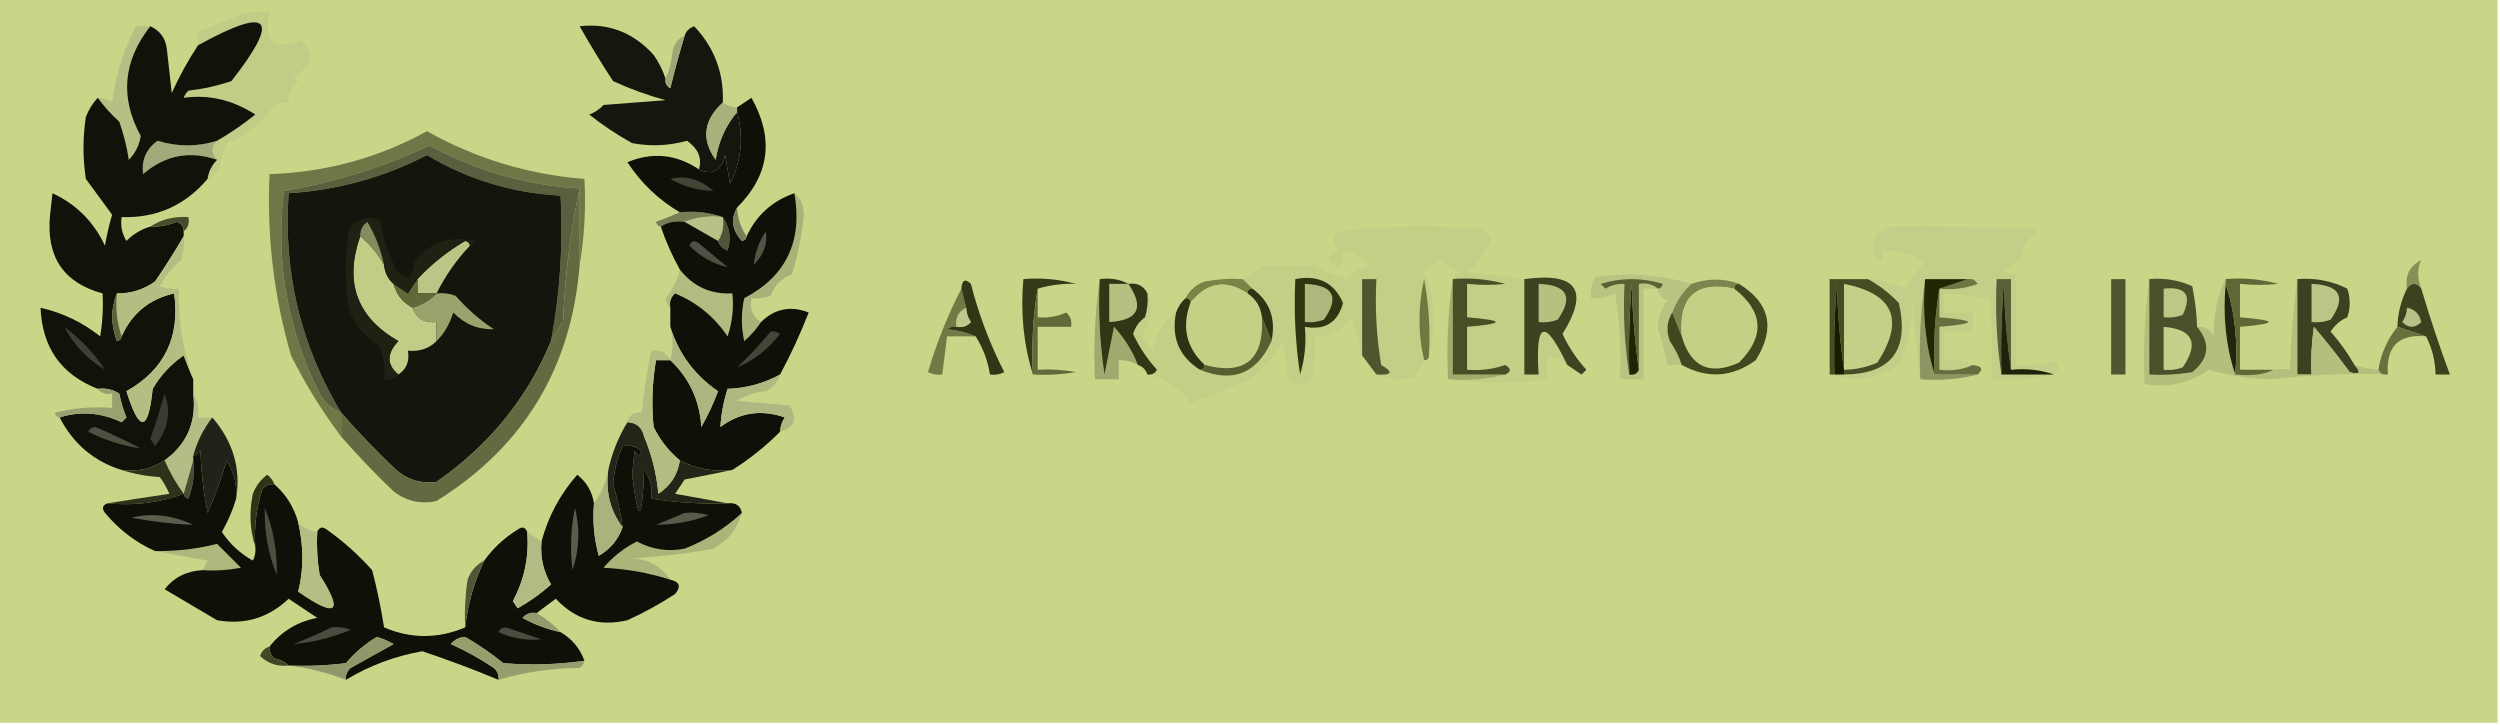 <?xml version="1.0" encoding="UTF-8"?>
<!DOCTYPE svg PUBLIC "-//W3C//DTD SVG 1.1//EN" "http://www.w3.org/Graphics/SVG/1.1/DTD/svg11.dtd">
<svg xmlns="http://www.w3.org/2000/svg" version="1.1" width="524px" height="152px" style="shape-rendering:geometricPrecision; text-rendering:geometricPrecision; image-rendering:optimizeQuality; fill-rule:evenodd; clip-rule:evenodd" xmlns:xlink="http://www.w3.org/1999/xlink">
<g><path style="opacity:1" fill="#c9d687" d="M -0.5,-0.5 C 174.167,-0.5 348.833,-0.5 523.5,-0.5C 523.5,50.167 523.5,100.833 523.5,151.5C 348.833,151.5 174.167,151.5 -0.5,151.5C -0.5,100.833 -0.5,50.167 -0.5,-0.5 Z"/></g>
<g><path style="opacity:1" fill="#15160e" d="M 139.5,16.5 C 139.369,17.376 139.702,18.043 140.5,18.5C 141.395,14.789 142.395,11.122 143.5,7.5C 143.811,6.522 144.478,5.855 145.5,5.5C 149.751,10 151.751,15.333 151.5,21.5C 147.462,25.178 146.962,29.178 150,33.5C 150.612,29.634 152.112,26.301 154.5,23.5C 155.921,28.714 155.421,33.714 153,38.5C 152.667,36.5 152.333,34.5 152,32.5C 151.139,35.845 149.305,36.845 146.5,35.5C 147.194,33.176 146.361,31.176 144,29.5C 140.211,30.562 136.377,30.729 132.5,30C 129.328,28.248 126.328,26.248 123.5,24C 124.672,23.581 125.672,22.915 126.5,22C 130.833,21.667 135.167,21.333 139.5,21C 135.774,19.981 132.107,18.647 128.5,17C 126.041,13.25 123.708,9.417 121.5,5.5C 127.58,4.81 132.747,6.81 137,11.5C 138.094,13.078 138.928,14.745 139.5,16.5 Z"/></g>
<g><path style="opacity:1" fill="#c1cc87" d="M 43.5,37.5 C 43.733,35.938 44.4,34.605 45.5,33.5C 44.167,32.167 44.167,30.833 45.5,29.5C 48.263,27.92 50.93,26.087 53.5,24C 48.756,20.932 43.756,19.765 38.5,20.5C 38.709,19.914 39.043,19.414 39.5,19C 42.575,18.654 45.575,17.988 48.5,17C 58.95,3.651 56.617,1.151 41.5,9.5C 41.5,8.5 41.5,7.5 41.5,6.5C 44.572,5.505 47.572,4.338 50.5,3C 52.473,2.505 54.473,2.338 56.5,2.5C 55.156,8.662 57.322,10.662 63,8.5C 66.174,11.415 65.674,13.915 61.5,16C 61.833,16.333 62.167,16.667 62.5,17C 60.963,18.11 60.297,19.61 60.5,21.5C 59.448,21.351 58.448,21.517 57.5,22C 55.076,25.753 51.742,28.42 47.5,30C 46.751,31.734 46.251,33.567 46,35.5C 45.292,36.38 44.458,37.047 43.5,37.5 Z"/></g>
<g><path style="opacity:1" fill="#9da674" d="M 143.5,7.5 C 142.395,11.122 141.395,14.789 140.5,18.5C 139.702,18.043 139.369,17.376 139.5,16.5C 140.309,14.708 140.809,12.708 141,10.5C 141.377,9.058 142.21,8.058 143.5,7.5 Z"/></g>
<g><path style="opacity:1" fill="#b6bf84" d="M 31.5,5.5 C 25.774,12.814 25.107,20.481 29.5,28.5C 29.196,30.441 28.363,32.107 27,33.5C 26.587,30.768 25.92,28.101 25,25.5C 23.293,23.962 21.793,22.296 20.5,20.5C 21.583,20.539 22.583,20.873 23.5,21.5C 24.223,15.813 25.889,10.48 28.5,5.5C 29.5,5.5 30.5,5.5 31.5,5.5 Z"/></g>
<g><path style="opacity:1" fill="#a8b17c" d="M 151.5,21.5 C 152.391,22.11 153.391,22.443 154.5,22.5C 154.5,22.833 154.5,23.167 154.5,23.5C 152.112,26.301 150.612,29.634 150,33.5C 146.962,29.178 147.462,25.178 151.5,21.5 Z"/></g>
<g><path style="opacity:1" fill="#6f7747" d="M 121.5,55.5 C 121.5,50.167 121.5,44.833 121.5,39.5C 110.38,38.839 99.88,35.839 90,30.5C 80.319,35.042 70.153,38.209 59.5,40C 57.732,54.892 60.232,69.059 67,82.5C 68.049,84.384 69.549,85.718 71.5,86.5C 71.5,88.167 71.5,89.833 71.5,91.5C 67.524,86.232 64.024,80.566 61,74.5C 57.394,62.092 55.894,49.425 56.5,36.5C 68.252,36.116 79.252,33.116 89.5,27.5C 99.726,33.241 110.726,36.574 122.5,37.5C 122.823,43.69 122.49,49.69 121.5,55.5 Z"/></g>
<g><path style="opacity:1" fill="#a2aa7b" d="M 45.5,29.5 C 44.167,30.833 44.167,32.167 45.5,33.5C 39.73,31.532 34.563,32.532 30,36.5C 29.608,33.613 30.608,31.28 33,29.5C 37.178,30.794 41.345,30.794 45.5,29.5 Z"/></g>
<g><path style="opacity:1" fill="#5a603f" d="M 121.5,39.5 C 119.572,48.444 118.406,57.778 118,67.5C 117.066,68.858 116.232,70.192 115.5,71.5C 117.389,61.328 118.056,51.161 117.5,41C 107.414,40.47 98.081,37.637 89.5,32.5C 80.394,37.193 70.728,39.86 60.5,40.5C 59.344,57.067 63.011,72.4 71.5,86.5C 69.549,85.718 68.049,84.384 67,82.5C 60.232,69.059 57.732,54.892 59.5,40C 70.153,38.209 80.319,35.042 90,30.5C 99.88,35.839 110.38,38.839 121.5,39.5 Z"/></g>
<g><path style="opacity:1" fill="#14160e" d="M 115.5,71.5 C 110.536,83.476 102.536,93.309 91.5,101C 88.07,101.459 85.07,100.459 82.5,98C 78.602,94.271 74.935,90.438 71.5,86.5C 63.011,72.4 59.344,57.067 60.5,40.5C 70.728,39.86 80.394,37.193 89.5,32.5C 98.081,37.637 107.414,40.47 117.5,41C 118.056,51.161 117.389,61.328 115.5,71.5 Z"/></g>
<g><path style="opacity:1" fill="#11120a" d="M 45.5,29.5 C 41.345,30.794 37.178,30.794 33,29.5C 30.608,31.28 29.608,33.613 30,36.5C 34.563,32.532 39.73,31.532 45.5,33.5C 44.4,34.605 43.733,35.938 43.5,37.5C 38.775,43.074 32.775,45.74 25.5,45.5C 25.215,47.288 25.548,48.955 26.5,50.5C 27.94,49.048 29.606,48.048 31.5,47.5C 33.401,47.567 35.234,47.233 37,46.5C 38.03,46.836 38.53,47.503 38.5,48.5C 38.5,48.833 38.5,49.167 38.5,49.5C 36.65,52.687 34.65,55.853 32.5,59C 30.091,60.707 27.424,61.54 24.5,61.5C 23.194,64.687 23.194,68.02 24.5,71.5C 25.107,71.376 25.44,71.043 25.5,70.5C 27.671,65.662 31.337,62.662 36.5,61.5C 37.778,70.687 34.445,77.52 26.5,82C 29.24,90.748 31.073,90.582 32,81.5C 33.644,78.689 35.81,76.356 38.5,74.5C 39.17,76.291 39.837,77.958 40.5,79.5C 40.5,80.5 40.5,81.5 40.5,82.5C 41.209,88.408 39.209,93.075 34.5,96.5C 31.855,98.242 28.855,98.909 25.5,98.5C 19.713,96.725 15.379,93.058 12.5,87.5C 16.812,86.122 21.146,86.455 25.5,88.5C 25.833,88.167 26.167,87.833 26.5,87.5C 25.846,85.885 25.346,84.218 25,82.5C 23.644,81.62 22.144,81.287 20.5,81.5C 12.834,78.526 8.834,72.859 8.5,64.5C 13.106,65.553 17.273,67.553 21,70.5C 21.498,67.518 21.665,64.518 21.5,61.5C 13.279,59.265 9.613,53.765 10.5,45C 10.667,43.5 10.833,42 11,40.5C 15.975,42.808 19.641,46.475 22,51.5C 22.373,49.302 22.873,47.135 23.5,45C 21.681,42.511 19.848,40.011 18,37.5C 17.333,33.167 17.333,28.833 18,24.5C 18.608,22.934 19.442,21.6 20.5,20.5C 21.793,22.296 23.293,23.962 25,25.5C 25.92,28.101 26.587,30.768 27,33.5C 28.363,32.107 29.196,30.441 29.5,28.5C 25.107,20.481 25.774,12.814 31.5,5.5C 33.61,6.452 34.777,8.119 35,10.5C 35.333,13.5 35.667,16.5 36,19.5C 37.577,16.011 39.411,12.677 41.5,9.5C 56.617,1.151 58.95,3.651 48.5,17C 45.575,17.988 42.575,18.654 39.5,19C 39.043,19.414 38.709,19.914 38.5,20.5C 43.756,19.765 48.756,20.932 53.5,24C 50.93,26.087 48.263,27.92 45.5,29.5 Z"/></g>
<g><path style="opacity:1" fill="#777d57" d="M 142.5,44.5 C 145.713,44.19 148.713,44.523 151.5,45.5C 148.615,45.194 145.948,45.527 143.5,46.5C 141.585,46.215 139.919,46.549 138.5,47.5C 137.957,47.44 137.624,47.107 137.5,46.5C 139.291,45.83 140.958,45.163 142.5,44.5 Z"/></g>
<g><path style="opacity:1" fill="#b8c286" d="M 143.5,46.5 C 145.948,45.527 148.615,45.194 151.5,45.5C 151.784,47.415 151.451,49.081 150.5,50.5C 148.167,49.167 145.833,47.833 143.5,46.5 Z"/></g>
<g><path style="opacity:1" fill="#474d2c" d="M 38.5,48.5 C 38.53,47.503 38.03,46.836 37,46.5C 35.234,47.233 33.401,47.567 31.5,47.5C 33.838,45.961 36.505,45.294 39.5,45.5C 39.737,46.791 39.404,47.791 38.5,48.5 Z"/></g>
<g><path style="opacity:1" fill="#c3ce86" d="M 319.5,58.5 C 319.5,65.167 319.5,71.833 319.5,78.5C 320.5,78.5 321.5,78.5 322.5,78.5C 321.768,67.248 323.768,66.581 328.5,76.5C 324.941,73.493 323.608,74.493 324.5,79.5C 317.336,80.448 310.336,80.448 303.5,79.5C 307.702,79.817 311.702,79.483 315.5,78.5C 316.773,77.923 316.773,77.257 315.5,76.5C 312.916,77.393 310.249,77.726 307.5,77.5C 307.5,74.5 307.5,71.5 307.5,68.5C 315.5,67.833 315.5,67.167 307.5,66.5C 307.5,64.167 307.5,61.833 307.5,59.5C 310.347,59.782 313.013,59.782 315.5,59.5C 311.893,58.511 308.226,58.177 304.5,58.5C 304.918,57.778 305.584,57.278 306.5,57C 304.671,56.727 303.171,55.893 302,54.5C 300.745,55.211 299.579,56.044 298.5,57C 299.776,59.724 300.442,62.724 300.5,66C 300.498,69.021 300.164,71.854 299.5,74.5C 299.828,69.125 299.495,63.792 298.5,58.5C 297.184,64.32 297.184,69.987 298.5,75.5C 297.972,76.721 297.305,77.887 296.5,79C 293.633,79.801 290.966,79.634 288.5,78.5C 291.797,78.671 292.131,78.005 289.5,76.5C 288.504,70.537 288.171,64.537 288.5,58.5C 287.5,58.5 286.5,58.5 285.5,58.5C 285.5,63.833 285.5,69.167 285.5,74.5C 284.894,71.833 284.061,69.166 283,66.5C 281.277,69.244 278.777,70.578 275.5,70.5C 275.665,73.518 275.498,76.518 275,79.5C 273.333,80.833 271.667,80.833 270,79.5C 269.667,76.833 269.333,74.167 269,71.5C 267.176,74.587 264.842,77.253 262,79.5C 257.528,81.33 253.362,82.997 249.5,84.5C 247.251,81.219 244.251,79.219 240.5,78.5C 241.376,78.631 242.043,78.297 242.5,77.5C 240.455,75.241 238.789,72.741 237.5,70C 237.93,68.566 238.764,67.399 240,66.5C 240.494,64.866 240.66,63.199 240.5,61.5C 241.882,64.411 241.548,67.245 239.5,70C 239.78,71.395 240.447,72.562 241.5,73.5C 242.177,70.133 243.843,67.466 246.5,65.5C 245.465,70.726 247.132,74.726 251.5,77.5C 258.41,80.307 263.41,78.307 266.5,71.5C 267.488,66.808 266.154,63.141 262.5,60.5C 261.833,59.833 261.167,59.167 260.5,58.5C 262.091,57.781 263.591,56.781 265,55.5C 268.409,55.909 271.909,55.909 275.5,55.5C 277.611,56.949 279.944,57.949 282.5,58.5C 284.164,56.693 285.831,55.693 287.5,55.5C 285.711,53.967 283.711,52.967 281.5,52.5C 281.352,56.555 280.352,57.055 278.5,54C 279.167,53.333 279.833,52.667 280.5,52C 279.289,50.887 279.289,49.72 280.5,48.5C 290.483,47.334 300.483,47.168 310.5,48C 311.428,48.388 312.095,49.055 312.5,50C 311.546,52.919 309.879,55.252 307.5,57C 311.528,57.392 315.528,57.892 319.5,58.5 Z"/></g>
<g><path style="opacity:1" fill="#c3cf88" d="M 430.5,78.5 C 426.366,79.485 422.032,79.818 417.5,79.5C 417.666,73.824 417.499,68.157 417,62.5C 414.039,62.184 410.872,61.85 407.5,61.5C 407.5,62.833 407.5,64.167 407.5,65.5C 409.5,65.5 411.5,65.5 413.5,65.5C 413.5,66.833 413.5,68.167 413.5,69.5C 411.5,69.5 409.5,69.5 407.5,69.5C 407.5,71.5 407.5,73.5 407.5,75.5C 409.735,75.205 411.735,75.539 413.5,76.5C 411.393,77.468 409.059,77.802 406.5,77.5C 406.5,74.5 406.5,71.5 406.5,68.5C 414.5,67.833 414.5,67.167 406.5,66.5C 406.5,64.5 406.5,62.5 406.5,60.5C 409.247,60.813 411.914,60.48 414.5,59.5C 414.043,58.703 413.376,58.369 412.5,58.5C 409.5,58.5 406.5,58.5 403.5,58.5C 402.509,65.313 402.175,72.313 402.5,79.5C 401.673,74.015 401.173,68.348 401,62.5C 400.818,67.161 399.985,71.661 398.5,76C 393.905,79.551 388.905,80.384 383.5,78.5C 383.833,78.5 384.167,78.5 384.5,78.5C 385.167,78.5 385.833,78.5 386.5,78.5C 396.408,78.406 400.241,73.406 398,63.5C 396.035,61.45 393.868,59.783 391.5,58.5C 394.313,58.548 396.979,59.215 399.5,60.5C 400.567,58.441 401.9,56.608 403.5,55C 400.748,53.249 397.748,52.416 394.5,52.5C 394.766,54.347 394.432,55.014 393.5,54.5C 391.649,50.882 392.649,48.548 396.5,47.5C 406.677,47.419 417.011,47.585 427.5,48C 425.338,49.645 424.005,51.812 423.5,54.5C 422.092,55.243 420.759,56.077 419.5,57C 420.448,57.483 421.448,57.65 422.5,57.5C 422.5,63.833 422.5,70.167 422.5,76.5C 425.249,76.726 427.916,76.393 430.5,75.5C 431.776,76.614 431.776,77.614 430.5,78.5 Z"/></g>
<g><path style="opacity:1" fill="#50543a" d="M 151.5,45.5 C 152.965,47.686 153.298,50.019 152.5,52.5C 151.478,52.145 150.811,51.478 150.5,50.5C 151.451,49.081 151.784,47.415 151.5,45.5 Z"/></g>
<g><path style="opacity:1" fill="#c1cd86" d="M 75.5,49.5 C 77.513,51.168 79.18,53.168 80.5,55.5C 80.66,57.153 81.326,58.486 82.5,59.5C 83.08,61.749 84.413,63.415 86.5,64.5C 87.3,66.741 88.966,67.741 91.5,67.5C 91.5,68.833 91.5,70.167 91.5,71.5C 89.898,73.074 87.898,73.741 85.5,73.5C 85.88,75.698 85.213,77.365 83.5,78.5C 81.012,76.427 81.012,74.093 83.5,71.5C 74.78,66.505 72.114,59.172 75.5,49.5 Z"/></g>
<g><path style="opacity:1" fill="#bbc686" d="M 98.5,51.5 C 95.687,54.446 93.353,57.779 91.5,61.5C 90.167,61.5 88.833,61.5 87.5,61.5C 87.5,60.5 87.5,59.5 87.5,58.5C 90.398,55.372 93.732,52.706 97.5,50.5C 98.107,50.624 98.44,50.957 98.5,51.5 Z"/></g>
<g><path style="opacity:1" fill="#a9b279" d="M 166.5,40.5 C 167.765,41.514 168.431,43.014 168.5,45C 168.065,49.242 167.231,53.409 166,57.5C 163.833,58.333 162.333,59.833 161.5,62C 160.207,62.49 158.873,62.657 157.5,62.5C 157.077,64.781 157.744,66.448 159.5,67.5C 158.542,68.962 157.376,70.295 156,71.5C 155.333,68.5 155.333,65.5 156,62.5C 164.791,57.889 168.291,50.556 166.5,40.5 Z"/></g>
<g><path style="opacity:1" fill="#869055" d="M 507.5,60.5 C 506.5,59.167 505.5,59.167 504.5,60.5C 504.077,57.712 505.077,55.712 507.5,54.5C 506.638,56.252 506.638,58.252 507.5,60.5 Z"/></g>
<g><path style="opacity:1" fill="#7c854d" d="M 364.5,59.5 C 363.833,59.5 363.5,59.833 363.5,60.5C 355.487,58.84 351.821,62.174 352.5,70.5C 351.833,68.833 351.167,67.167 350.5,65.5C 351.34,63.148 352.674,61.148 354.5,59.5C 357.969,58.3 361.302,58.3 364.5,59.5 Z"/></g>
<g><path style="opacity:1" fill="#7a8446" d="M 260.5,58.5 C 261.167,59.167 261.833,59.833 262.5,60.5C 261.833,60.5 261.5,60.833 261.5,61.5C 256.938,58.483 252.938,59.149 249.5,63.5C 249.5,62.833 249.167,62.5 248.5,62.5C 249.343,60.827 250.676,59.66 252.5,59C 255.146,58.503 257.813,58.336 260.5,58.5 Z"/></g>
<g><path style="opacity:1" fill="#6e7643" d="M 412.5,58.5 C 413.376,58.369 414.043,58.703 414.5,59.5C 411.914,60.48 409.247,60.813 406.5,60.5C 408.5,59.833 410.5,59.167 412.5,58.5 Z"/></g>
<g><path style="opacity:1" fill="#b3bc80" d="M 142.5,56.5 C 145.281,60.056 148.948,61.723 153.5,61.5C 153.817,64.572 153.484,67.572 152.5,70.5C 149.73,66.395 146.063,63.395 141.5,61.5C 140.614,62.325 140.281,63.325 140.5,64.5C 139.876,64.083 139.543,63.416 139.5,62.5C 140.963,60.711 141.963,58.711 142.5,56.5 Z"/></g>
<g><path style="opacity:1" fill="#343a19" d="M 217.5,60.5 C 216.51,66.31 216.177,72.31 216.5,78.5C 214.541,72.25 213.874,65.584 214.5,58.5C 218.226,58.177 221.893,58.511 225.5,59.5C 222.808,59.393 220.141,59.726 217.5,60.5 Z"/></g>
<g><path style="opacity:1" fill="#c4d086" d="M 261.5,61.5 C 263.25,62.659 264.25,64.326 264.5,66.5C 264.961,75.381 260.961,78.714 252.5,76.5C 248.646,72.877 247.646,68.544 249.5,63.5C 252.938,59.149 256.938,58.483 261.5,61.5 Z"/></g>
<g><path style="opacity:1" fill="#c4d086" d="M 363.5,60.5 C 369.641,65.314 369.975,70.481 364.5,76C 358.362,78.763 354.362,76.93 352.5,70.5C 351.821,62.174 355.487,58.84 363.5,60.5 Z"/></g>
<g><path style="opacity:1" fill="#b4be82" d="M 38.5,49.5 C 38.66,51.199 38.493,52.866 38,54.5C 36.152,56.018 34.652,57.851 33.5,60C 34.793,60.49 36.127,60.657 37.5,60.5C 37.342,67.209 38.342,73.543 40.5,79.5C 39.837,77.958 39.17,76.291 38.5,74.5C 35.81,76.356 33.644,78.689 32,81.5C 31.073,90.582 29.24,90.748 26.5,82C 34.445,77.52 37.778,70.687 36.5,61.5C 31.337,62.662 27.671,65.662 25.5,70.5C 24.523,67.713 24.19,64.713 24.5,61.5C 27.424,61.54 30.091,60.707 32.5,59C 34.65,55.853 36.65,52.687 38.5,49.5 Z"/></g>
<g><path style="opacity:1" fill="#61683a" d="M 87.5,58.5 C 87.5,59.5 87.5,60.5 87.5,61.5C 88.833,61.5 90.167,61.5 91.5,61.5C 90.087,62.935 88.42,63.935 86.5,64.5C 84.413,63.415 83.08,61.749 82.5,59.5C 83.482,60.141 84.482,60.807 85.5,61.5C 86.176,60.398 86.842,59.398 87.5,58.5 Z"/></g>
<g><path style="opacity:1" fill="#0f1108" d="M 154.5,43.5 C 153.114,45.938 153.447,48.271 155.5,50.5C 156.107,50.376 156.44,50.043 156.5,49.5C 158.583,45.082 161.916,42.082 166.5,40.5C 168.291,50.556 164.791,57.889 156,62.5C 155.333,65.5 155.333,68.5 156,71.5C 157.376,70.295 158.542,68.962 159.5,67.5C 162.393,64.684 165.727,64.017 169.5,65.5C 167.745,70.005 165.745,74.339 163.5,78.5C 160.079,80.376 156.412,81.376 152.5,81.5C 151.653,84.159 151.153,86.826 151,89.5C 155.063,86.44 159.563,85.773 164.5,87.5C 163.873,88.417 163.539,89.417 163.5,90.5C 160.455,93.547 157.122,96.213 153.5,98.5C 149.498,98.964 145.831,98.298 142.5,96.5C 140.204,94.599 138.371,92.266 137,89.5C 136.539,84.816 136.705,80.149 137.5,75.5C 138.5,75.5 139.5,75.5 140.5,75.5C 144.48,79.252 146.647,83.919 147,89.5C 148.353,87.12 149.519,84.62 150.5,82C 145.572,78.627 142.238,74.127 140.5,68.5C 140.5,67.167 140.5,65.833 140.5,64.5C 140.281,63.325 140.614,62.325 141.5,61.5C 146.063,63.395 149.73,66.395 152.5,70.5C 153.484,67.572 153.817,64.572 153.5,61.5C 148.948,61.723 145.281,60.056 142.5,56.5C 140.909,53.648 139.576,50.648 138.5,47.5C 139.919,46.549 141.585,46.215 143.5,46.5C 145.833,47.833 148.167,49.167 150.5,50.5C 150.811,51.478 151.478,52.145 152.5,52.5C 153.298,50.019 152.965,47.686 151.5,45.5C 148.713,44.523 145.713,44.19 142.5,44.5C 138.044,41.879 134.377,38.379 131.5,34C 136.747,31.823 141.747,32.324 146.5,35.5C 149.305,36.845 151.139,35.845 152,32.5C 152.333,34.5 152.667,36.5 153,38.5C 155.421,33.714 155.921,28.714 154.5,23.5C 154.5,23.167 154.5,22.833 154.5,22.5C 155.482,21.859 156.482,21.192 157.5,20.5C 162.31,29.023 161.31,36.689 154.5,43.5 Z"/></g>
<g><path style="opacity:1" fill="#525444" d="M 160.5,48.5 C 160.973,50.971 160.139,53.304 158,55.5C 158.22,53.037 159.054,50.703 160.5,48.5 Z"/></g>
<g><path style="opacity:1" fill="#4e5041" d="M 144.5,51.5 C 144.897,50.475 145.563,50.308 146.5,51C 148.5,52.667 150.5,54.333 152.5,56C 149.504,55.329 146.837,53.829 144.5,51.5 Z"/></g>
<g><path style="opacity:1" fill="#797f5a" d="M 154.5,43.5 C 154.595,45.786 155.262,47.786 156.5,49.5C 156.44,50.043 156.107,50.376 155.5,50.5C 153.447,48.271 153.114,45.938 154.5,43.5 Z"/></g>
<g><path style="opacity:1" fill="#424436" d="M 140.5,37.5 C 143.698,36.719 146.698,37.553 149.5,40C 146.336,39.958 143.336,39.124 140.5,37.5 Z"/></g>
<g><path style="opacity:1" fill="#2d3314" d="M 262.5,60.5 C 266.154,63.141 267.488,66.808 266.5,71.5C 265.833,69.833 265.167,68.167 264.5,66.5C 264.25,64.326 263.25,62.659 261.5,61.5C 261.5,60.833 261.833,60.5 262.5,60.5 Z"/></g>
<g><path style="opacity:1" fill="#2e3510" d="M 271.5,58.5 C 276.295,57.563 279.628,59.23 281.5,63.5C 280.399,67.591 277.733,69.258 273.5,68.5C 273.82,71.898 273.487,75.232 272.5,78.5C 271.503,71.867 271.17,65.2 271.5,58.5 Z"/></g>
<g><path style="opacity:1" fill="#adb87d" d="M 273.5,59.5 C 279.501,59.741 280.834,62.241 277.5,67C 276.207,67.49 274.873,67.657 273.5,67.5C 273.5,64.833 273.5,62.167 273.5,59.5 Z"/></g>
<g><path style="opacity:1" fill="#b9c483" d="M 354.5,59.5 C 352.674,61.148 351.34,63.148 350.5,65.5C 349.378,67.288 349.211,69.288 350,71.5C 351.094,73.078 351.928,74.745 352.5,76.5C 351.5,76.5 350.5,76.5 349.5,76.5C 349.002,73.99 348.336,71.49 347.5,69C 347.439,66.74 348.106,64.74 349.5,63C 348.244,62.583 347.577,61.75 347.5,60.5C 346.5,60.5 345.5,60.5 344.5,60.5C 344.5,66.833 344.5,73.167 344.5,79.5C 342.833,79.5 341.167,79.5 339.5,79.5C 339.829,73.463 339.496,67.463 338.5,61.5C 336.929,62.309 335.262,62.643 333.5,62.5C 333.286,60.856 333.62,59.356 334.5,58C 341.323,57.066 347.99,57.566 354.5,59.5 Z"/></g>
<g><path style="opacity:1" fill="#1f2503" d="M 343.5,77.5 C 343.158,78.338 342.492,78.672 341.5,78.5C 341.334,72.158 341.5,65.825 342,59.5C 342.172,65.681 342.672,71.681 343.5,77.5 Z"/></g>
<g><path style="opacity:1" fill="#586034" d="M 347.5,60.5 C 346.432,59.566 345.099,59.232 343.5,59.5C 343.5,65.5 343.5,71.5 343.5,77.5C 342.672,71.681 342.172,65.681 342,59.5C 341.5,65.825 341.334,72.158 341.5,78.5C 340.51,72.355 340.177,66.022 340.5,59.5C 339.07,59.421 337.736,59.754 336.5,60.5C 336.167,60.167 335.833,59.833 335.5,59.5C 339.833,58.167 344.167,58.167 348.5,59.5C 348.376,60.107 348.043,60.44 347.5,60.5 Z"/></g>
<g><path style="opacity:1" fill="#4f5630" d="M 442.5,58.5 C 443.5,58.5 444.5,58.5 445.5,58.5C 445.5,65.167 445.5,71.833 445.5,78.5C 444.5,78.5 443.5,78.5 442.5,78.5C 442.5,71.833 442.5,65.167 442.5,58.5 Z"/></g>
<g><path style="opacity:1" fill="#6f793f" d="M 299.5,74.5 C 299.5,75.167 299.167,75.5 298.5,75.5C 297.184,69.987 297.184,64.32 298.5,58.5C 299.495,63.792 299.828,69.125 299.5,74.5 Z"/></g>
<g><path style="opacity:1" fill="#8d9562" d="M 403.5,58.5 C 402.874,65.584 403.541,72.25 405.5,78.5C 408.5,78.5 411.5,78.5 414.5,78.5C 410.702,79.483 406.702,79.817 402.5,79.5C 402.175,72.313 402.509,65.313 403.5,58.5 Z"/></g>
<g><path style="opacity:1" fill="#9aa36d" d="M 91.5,61.5 C 92.873,61.343 94.207,61.51 95.5,62C 97.871,64.706 100.537,67.039 103.5,69C 100.222,69.117 97.389,67.95 95,65.5C 94.284,67.879 93.117,69.879 91.5,71.5C 91.5,70.167 91.5,68.833 91.5,67.5C 88.966,67.741 87.3,66.741 86.5,64.5C 88.42,63.935 90.087,62.935 91.5,61.5 Z"/></g>
<g><path style="opacity:1" fill="#4f562e" d="M 288.5,78.5 C 287.488,77.128 286.488,75.795 285.5,74.5C 285.5,69.167 285.5,63.833 285.5,58.5C 286.5,58.5 287.5,58.5 288.5,58.5C 288.171,64.537 288.504,70.537 289.5,76.5C 292.131,78.005 291.797,78.671 288.5,78.5 Z"/></g>
<g><path style="opacity:1" fill="#a1ab6e" d="M 304.5,58.5 C 304.5,65.167 304.5,71.833 304.5,78.5C 308.167,78.5 311.833,78.5 315.5,78.5C 311.702,79.483 307.702,79.817 303.5,79.5C 303.175,72.313 303.509,65.313 304.5,58.5 Z"/></g>
<g><path style="opacity:1" fill="#3d4221" d="M 319.5,58.5 C 330.537,57.003 333.203,60.837 327.5,70C 328.789,72.741 330.455,75.241 332.5,77.5C 332.167,77.833 331.833,78.167 331.5,78.5C 330.482,77.808 329.482,77.141 328.5,76.5C 323.768,66.581 321.768,67.248 322.5,78.5C 321.5,78.5 320.5,78.5 319.5,78.5C 319.5,71.833 319.5,65.167 319.5,58.5 Z"/></g>
<g><path style="opacity:1" fill="#b6c180" d="M 322.5,59.5 C 328.501,59.741 329.834,62.241 326.5,67C 325.207,67.49 323.873,67.657 322.5,67.5C 322.5,64.833 322.5,62.167 322.5,59.5 Z"/></g>
<g><path style="opacity:1" fill="#1f2212" d="M 98.5,51.5 C 98.44,50.957 98.107,50.624 97.5,50.5C 93.732,52.706 90.398,55.372 87.5,58.5C 86.842,59.398 86.176,60.398 85.5,61.5C 84.482,60.807 83.482,60.141 82.5,59.5C 81.326,58.486 80.66,57.153 80.5,55.5C 79.821,52.293 78.654,49.293 77,46.5C 75.961,47.244 75.461,48.244 75.5,49.5C 72.114,59.172 74.78,66.505 83.5,71.5C 81.012,74.093 81.012,76.427 83.5,78.5C 82.791,79.404 81.791,79.737 80.5,79.5C 80.808,77.076 80.474,74.743 79.5,72.5C 76.389,70.56 74.222,67.893 73,64.5C 72.333,59.167 72.333,53.833 73,48.5C 74.516,45.994 76.682,45.16 79.5,46C 80.293,49.642 81.46,53.142 83,56.5C 85.3,58.948 86.633,58.281 87,54.5C 90.483,50.705 94.65,49.372 99.5,50.5C 99.376,51.107 99.043,51.44 98.5,51.5 Z"/></g>
<g><path style="opacity:1" fill="#848b5e" d="M 80.5,55.5 C 79.18,53.168 77.513,51.168 75.5,49.5C 75.461,48.244 75.961,47.244 77,46.5C 78.654,49.293 79.821,52.293 80.5,55.5 Z"/></g>
<g><path style="opacity:1" fill="#717945" d="M 201.5,60.5 C 201.833,61.833 202.167,63.167 202.5,64.5C 200.896,65.287 200.229,66.62 200.5,68.5C 199.761,68.369 199.094,68.536 198.5,69C 200.708,69.191 202.708,69.691 204.5,70.5C 202.5,70.5 200.5,70.5 198.5,70.5C 198.167,73.167 197.833,75.833 197.5,78.5C 196.448,78.65 195.448,78.483 194.5,78C 196.313,71.866 198.647,66.033 201.5,60.5 Z"/></g>
<g><path style="opacity:1" fill="#303616" d="M 204.5,70.5 C 202.708,69.691 200.708,69.191 198.5,69C 199.094,68.536 199.761,68.369 200.5,68.5C 201.675,68.719 202.675,68.386 203.5,67.5C 202.873,66.583 202.539,65.583 202.5,64.5C 202.167,63.167 201.833,61.833 201.5,60.5C 201.639,58.663 202.306,58.33 203.5,59.5C 205.148,65.945 207.481,72.111 210.5,78C 209.552,78.483 208.552,78.65 207.5,78.5C 207.02,75.557 206.02,72.89 204.5,70.5 Z"/></g>
<g><path style="opacity:1" fill="#626a39" d="M 217.5,60.5 C 217.5,62.5 217.5,64.5 217.5,66.5C 219.591,66.682 221.591,66.348 223.5,65.5C 224.386,66.325 224.719,67.325 224.5,68.5C 222.167,68.5 219.833,68.5 217.5,68.5C 217.5,71.5 217.5,74.5 217.5,77.5C 220.187,77.336 222.854,77.503 225.5,78C 222.518,78.498 219.518,78.665 216.5,78.5C 216.177,72.31 216.51,66.31 217.5,60.5 Z"/></g>
<g><path style="opacity:1" fill="#484f27" d="M 304.5,58.5 C 308.226,58.177 311.893,58.511 315.5,59.5C 313.013,59.782 310.347,59.782 307.5,59.5C 307.5,61.833 307.5,64.167 307.5,66.5C 315.5,67.167 315.5,67.833 307.5,68.5C 307.5,71.5 307.5,74.5 307.5,77.5C 310.249,77.726 312.916,77.393 315.5,76.5C 316.773,77.257 316.773,77.923 315.5,78.5C 311.833,78.5 308.167,78.5 304.5,78.5C 304.5,71.833 304.5,65.167 304.5,58.5 Z"/></g>
<g><path style="opacity:1" fill="#676f3f" d="M 406.5,60.5 C 406.5,62.5 406.5,64.5 406.5,66.5C 414.5,67.167 414.5,67.833 406.5,68.5C 406.5,71.5 406.5,74.5 406.5,77.5C 409.059,77.802 411.393,77.468 413.5,76.5C 415.424,76.711 415.757,77.377 414.5,78.5C 411.5,78.5 408.5,78.5 405.5,78.5C 405.177,72.31 405.51,66.31 406.5,60.5 Z"/></g>
<g><path style="opacity:1" fill="#bfc88c" d="M 202.5,64.5 C 202.539,65.583 202.873,66.583 203.5,67.5C 202.675,68.386 201.675,68.719 200.5,68.5C 200.229,66.62 200.896,65.287 202.5,64.5 Z"/></g>
<g><path style="opacity:1" fill="#212605" d="M 403.5,58.5 C 406.5,58.5 409.5,58.5 412.5,58.5C 410.5,59.167 408.5,59.833 406.5,60.5C 405.51,66.31 405.177,72.31 405.5,78.5C 403.541,72.25 402.874,65.584 403.5,58.5 Z"/></g>
<g><path style="opacity:1" fill="#3e4033" d="M 13.5,68.5 C 17.034,71.189 19.867,74.189 22,77.5C 18.264,75.266 15.43,72.266 13.5,68.5 Z"/></g>
<g><path style="opacity:1" fill="#5b613d" d="M 24.5,61.5 C 24.19,64.713 24.523,67.713 25.5,70.5C 25.44,71.043 25.107,71.376 24.5,71.5C 23.194,68.02 23.194,64.687 24.5,61.5 Z"/></g>
<g><path style="opacity:1" fill="#595f39" d="M 421.5,77.5 C 420.672,71.681 420.172,65.681 420,59.5C 419.5,65.825 419.334,72.158 419.5,78.5C 418.509,72.021 418.176,65.354 418.5,58.5C 419.5,58.5 420.5,58.5 421.5,58.5C 421.5,64.833 421.5,71.167 421.5,77.5 Z"/></g>
<g><path style="opacity:1" fill="#3c421d" d="M 507.5,60.5 C 509.306,66.585 511.306,72.585 513.5,78.5C 512.5,78.5 511.5,78.5 510.5,78.5C 510.44,75.659 509.774,72.993 508.5,70.5C 506.5,69.833 504.5,69.167 502.5,68.5C 502.584,65.673 503.25,63.006 504.5,60.5C 505.5,59.167 506.5,59.167 507.5,60.5 Z"/></g>
<g><path style="opacity:1" fill="#b6c087" d="M 504.5,64.5 C 506.121,64.787 507.121,65.787 507.5,67.5C 506.167,68.833 504.833,68.833 503.5,67.5C 504.127,66.583 504.461,65.583 504.5,64.5 Z"/></g>
<g><path style="opacity:1" fill="#1d2208" d="M 421.5,77.5 C 424.713,77.19 427.713,77.523 430.5,78.5C 426.833,78.5 423.167,78.5 419.5,78.5C 419.334,72.158 419.5,65.825 420,59.5C 420.172,65.681 420.672,71.681 421.5,77.5 Z"/></g>
<g><path style="opacity:1" fill="#444738" d="M 161.5,69.5 C 162.239,69.369 162.906,69.536 163.5,70C 160.945,73.259 157.945,75.593 154.5,77C 157.039,74.63 159.372,72.13 161.5,69.5 Z"/></g>
<g><path style="opacity:1" fill="#a0aa6e" d="M 230.5,58.5 C 230.17,65.2 230.503,71.867 231.5,78.5C 232.167,75.167 232.833,71.833 233.5,68.5C 235.689,70.887 237.356,73.553 238.5,76.5C 237.292,75.766 235.959,75.433 234.5,75.5C 234.5,76.833 234.5,78.167 234.5,79.5C 232.833,79.5 231.167,79.5 229.5,79.5C 229.175,72.313 229.509,65.313 230.5,58.5 Z"/></g>
<g><path style="opacity:1" fill="#303717" d="M 230.5,58.5 C 232.735,58.205 234.735,58.539 236.5,59.5C 238.38,59.229 239.713,59.896 240.5,61.5C 240.66,63.199 240.494,64.866 240,66.5C 238.764,67.399 237.93,68.566 237.5,70C 238.789,72.741 240.455,75.241 242.5,77.5C 242.043,78.297 241.376,78.631 240.5,78.5C 240.167,77.5 239.5,76.833 238.5,76.5C 237.356,73.553 235.689,70.887 233.5,68.5C 232.833,71.833 232.167,75.167 231.5,78.5C 230.503,71.867 230.17,65.2 230.5,58.5 Z"/></g>
<g><path style="opacity:1" fill="#b5c080" d="M 236.5,59.5 C 239.916,64.487 238.582,67.154 232.5,67.5C 232.5,64.833 232.5,62.167 232.5,59.5C 233.833,59.5 235.167,59.5 236.5,59.5 Z"/></g>
<g><path style="opacity:1" fill="#2c3214" d="M 248.5,62.5 C 249.167,62.5 249.5,62.833 249.5,63.5C 247.646,68.544 248.646,72.877 252.5,76.5C 252.5,77.167 252.167,77.5 251.5,77.5C 247.132,74.726 245.465,70.726 246.5,65.5C 246.932,64.29 247.599,63.291 248.5,62.5 Z"/></g>
<g><path style="opacity:1" fill="#464d25" d="M 391.5,58.5 C 393.868,59.783 396.035,61.45 398,63.5C 400.241,73.406 396.408,78.406 386.5,78.5C 386.5,78.167 386.5,77.833 386.5,77.5C 385.672,71.681 385.172,65.681 385,59.5C 384.5,65.825 384.334,72.158 384.5,78.5C 384.167,78.5 383.833,78.5 383.5,78.5C 383.5,71.833 383.5,65.167 383.5,58.5C 386.167,58.5 388.833,58.5 391.5,58.5 Z"/></g>
<g><path style="opacity:1" fill="#171c01" d="M 386.5,77.5 C 386.5,77.833 386.5,78.167 386.5,78.5C 385.833,78.5 385.167,78.5 384.5,78.5C 384.334,72.158 384.5,65.825 385,59.5C 385.172,65.681 385.672,71.681 386.5,77.5 Z"/></g>
<g><path style="opacity:1" fill="#c4d087" d="M 386.5,77.5 C 386.5,71.5 386.5,65.5 386.5,59.5C 396.945,61.55 399.278,67.05 393.5,76C 391.26,76.977 388.927,77.477 386.5,77.5 Z"/></g>
<g><path style="opacity:1" fill="#68713d" d="M 502.5,68.5 C 504.5,69.167 506.5,69.833 508.5,70.5C 502.753,69.953 500.087,72.62 500.5,78.5C 499.508,78.672 498.842,78.338 498.5,77.5C 499.075,74.088 500.408,71.088 502.5,68.5 Z"/></g>
<g><path style="opacity:1" fill="#3c4221" d="M 481.5,58.5 C 485.215,58.196 488.715,58.863 492,60.5C 492.667,62.5 492.667,64.5 492,66.5C 490.513,67.155 489.347,68.155 488.5,69.5C 490.422,71.687 492.088,74.02 493.5,76.5C 494.969,78.105 494.635,78.605 492.5,78C 490.12,74.742 487.62,71.576 485,68.5C 484.502,71.817 484.335,75.15 484.5,78.5C 483.5,78.5 482.5,78.5 481.5,78.5C 481.5,71.833 481.5,65.167 481.5,58.5 Z"/></g>
<g><path style="opacity:1" fill="#bbc686" d="M 484.5,59.5 C 490.501,59.741 491.834,62.241 488.5,67C 487.207,67.49 485.873,67.657 484.5,67.5C 484.5,64.833 484.5,62.167 484.5,59.5 Z"/></g>
<g><path style="opacity:1" fill="#b4bf7d" d="M 450.5,58.5 C 450.5,65.167 450.5,71.833 450.5,78.5C 453.518,78.665 456.518,78.498 459.5,78C 463.044,75.127 463.377,71.96 460.5,68.5C 462.124,68.36 463.29,69.027 464,70.5C 463.898,66.044 464.732,62.044 466.5,58.5C 466.5,58.833 466.5,59.167 466.5,59.5C 465.877,66.255 466.544,72.588 468.5,78.5C 471.972,78.84 474.639,78.507 476.5,77.5C 477.716,77.264 478.883,77.264 480,77.5C 480.172,70.987 480.672,64.653 481.5,58.5C 481.5,65.167 481.5,71.833 481.5,78.5C 482.5,78.5 483.5,78.5 484.5,78.5C 484.335,75.15 484.502,71.817 485,68.5C 487.62,71.576 490.12,74.742 492.5,78C 494.635,78.605 494.969,78.105 493.5,76.5C 495.117,77.038 496.784,77.371 498.5,77.5C 498.842,78.338 499.508,78.672 500.5,78.5C 492.497,78.185 484.331,78.518 476,79.5C 471.523,79.404 467.19,78.737 463,77.5C 458.759,80.379 454.259,81.379 449.5,80.5C 449.175,72.981 449.508,65.648 450.5,58.5 Z"/></g>
<g><path style="opacity:1" fill="#21260e" d="M 466.5,59.5 C 468.456,65.412 469.123,71.745 468.5,78.5C 466.544,72.588 465.877,66.255 466.5,59.5 Z"/></g>
<g><path style="opacity:1" fill="#5f6736" d="M 466.5,59.5 C 466.5,59.167 466.5,58.833 466.5,58.5C 470.226,58.177 473.893,58.511 477.5,59.5C 475.013,59.782 472.347,59.782 469.5,59.5C 469.5,61.833 469.5,64.167 469.5,66.5C 477.5,67.167 477.5,67.833 469.5,68.5C 469.5,71.5 469.5,74.5 469.5,77.5C 471.833,77.5 474.167,77.5 476.5,77.5C 474.639,78.507 471.972,78.84 468.5,78.5C 469.123,71.745 468.456,65.412 466.5,59.5 Z"/></g>
<g><path style="opacity:1" fill="#49502a" d="M 450.5,58.5 C 453.649,58.211 456.649,58.711 459.5,60C 460.097,62.952 460.43,65.785 460.5,68.5C 463.377,71.96 463.044,75.127 459.5,78C 456.518,78.498 453.518,78.665 450.5,78.5C 450.5,71.833 450.5,65.167 450.5,58.5 Z"/></g>
<g><path style="opacity:1" fill="#c5d08b" d="M 453.5,68.5 C 459.643,69.026 460.976,71.859 457.5,77C 456.207,77.49 454.873,77.657 453.5,77.5C 453.5,74.5 453.5,71.5 453.5,68.5 Z"/></g>
<g><path style="opacity:1" fill="#bdc886" d="M 453.5,60.5 C 458.159,60.015 459.492,61.848 457.5,66C 456.207,66.49 454.873,66.657 453.5,66.5C 453.5,64.5 453.5,62.5 453.5,60.5 Z"/></g>
<g><path style="opacity:1" fill="#575f30" d="M 264.5,66.5 C 265.167,68.167 265.833,69.833 266.5,71.5C 263.41,78.307 258.41,80.307 251.5,77.5C 252.167,77.5 252.5,77.167 252.5,76.5C 260.961,78.714 264.961,75.381 264.5,66.5 Z"/></g>
<g><path style="opacity:1" fill="#40481f" d="M 363.5,60.5 C 363.5,59.833 363.833,59.5 364.5,59.5C 371.011,63.515 372.178,68.849 368,75.5C 363.078,79.101 357.911,79.434 352.5,76.5C 351.928,74.745 351.094,73.078 350,71.5C 349.211,69.288 349.378,67.288 350.5,65.5C 351.167,67.167 351.833,68.833 352.5,70.5C 354.362,76.93 358.362,78.763 364.5,76C 369.975,70.481 369.641,65.314 363.5,60.5 Z"/></g>
<g><path style="opacity:1" fill="#adb680" d="M 140.5,68.5 C 142.238,74.127 145.572,78.627 150.5,82C 149.519,84.62 148.353,87.12 147,89.5C 146.647,83.919 144.48,79.252 140.5,75.5C 141.103,73.374 141.103,71.041 140.5,68.5 Z"/></g>
<g><path style="opacity:1" fill="#afb880" d="M 163.5,78.5 C 163.063,80.074 162.063,81.241 160.5,82C 158.285,82.171 156.285,82.837 154.5,84C 158.167,84.333 161.833,84.667 165.5,85C 167.18,87.811 166.513,89.644 163.5,90.5C 163.539,89.417 163.873,88.417 164.5,87.5C 159.563,85.773 155.063,86.44 151,89.5C 151.153,86.826 151.653,84.159 152.5,81.5C 156.412,81.376 160.079,80.376 163.5,78.5 Z"/></g>
<g><path style="opacity:1" fill="#98a16f" d="M 20.5,81.5 C 22.144,81.287 23.644,81.62 25,82.5C 25.346,84.218 25.846,85.885 26.5,87.5C 26.167,87.833 25.833,88.167 25.5,88.5C 21.146,86.455 16.812,86.122 12.5,87.5C 11.957,87.44 11.624,87.107 11.5,86.5C 15.445,85.509 19.445,85.176 23.5,85.5C 23.5,84.5 23.5,83.5 23.5,82.5C 22.209,82.737 21.209,82.404 20.5,81.5 Z"/></g>
<g><path style="opacity:1" fill="#3a3c2f" d="M 34.5,82.5 C 35.911,86.357 35.245,90.024 32.5,93.5C 32.167,93 31.833,92.5 31.5,92C 32.607,88.846 33.607,85.68 34.5,82.5 Z"/></g>
<g><path style="opacity:1" fill="#b4bd85" d="M 40.5,82.5 C 41.451,83.919 41.785,85.585 41.5,87.5C 42.5,87.5 43.5,87.5 44.5,87.5C 42.642,89.883 41.308,92.55 40.5,95.5C 40.5,95.833 40.5,96.167 40.5,96.5C 39.833,98.833 39.167,101.167 38.5,103.5C 36.902,101.302 35.569,98.969 34.5,96.5C 39.209,93.075 41.209,88.408 40.5,82.5 Z"/></g>
<g><path style="opacity:1" fill="#222517" d="M 131.5,88.5 C 133.411,88.574 134.578,89.574 135,91.5C 136.616,95.347 137.616,99.347 138,103.5C 140.582,101.772 142.082,99.439 142.5,96.5C 145.831,98.298 149.498,98.964 153.5,98.5C 150.311,99.166 146.977,99.833 143.5,100.5C 142.833,101.5 142.167,102.5 141.5,103.5C 145.313,104.167 148.979,104.834 152.5,105.5C 147.12,105.676 141.787,105.342 136.5,104.5C 136.819,102.25 136.319,100.25 135,98.5C 134.61,109.581 133.777,109.915 132.5,99.5C 132.667,97.833 132.833,96.167 133,94.5C 133.654,95.696 134.154,95.696 134.5,94.5C 133.311,93.571 131.978,93.238 130.5,93.5C 129.373,95.998 128.706,98.664 128.5,101.5C 129.426,104.47 130.092,107.47 130.5,110.5C 127.886,107.032 126.886,103.032 127.5,98.5C 128.276,94.948 129.609,91.614 131.5,88.5 Z"/></g>
<g><path style="opacity:1" fill="#4e5140" d="M 18.5,90.5 C 18.735,89.903 19.235,89.57 20,89.5C 23.258,90.88 26.425,92.38 29.5,94C 25.717,93.455 22.05,92.288 18.5,90.5 Z"/></g>
<g><path style="opacity:1" fill="#212218" d="M 44.5,87.5 C 48.855,92.548 50.522,98.214 49.5,104.5C 49.72,101.6 49.054,98.933 47.5,96.5C 46.513,99.99 45.18,103.657 43.5,107.5C 42.672,103.204 42.172,98.871 42,94.5C 41.617,95.056 41.117,95.389 40.5,95.5C 41.308,92.55 42.642,89.883 44.5,87.5 Z"/></g>
<g><path style="opacity:1" fill="#b3bd81" d="M 140.5,75.5 C 139.5,75.5 138.5,75.5 137.5,75.5C 136.705,80.149 136.539,84.816 137,89.5C 138.371,92.266 140.204,94.599 142.5,96.5C 142.082,99.439 140.582,101.772 138,103.5C 137.616,99.347 136.616,95.347 135,91.5C 134.578,89.574 133.411,88.574 131.5,88.5C 131.821,86.952 132.821,86.285 134.5,86.5C 134.987,82.133 135.653,77.799 136.5,73.5C 138.38,73.229 139.713,73.896 140.5,75.5 Z"/></g>
<g><path style="opacity:1" fill="#494d35" d="M 40.5,96.5 C 40.813,99.247 40.48,101.914 39.5,104.5C 38.893,104.376 38.56,104.043 38.5,103.5C 39.167,101.167 39.833,98.833 40.5,96.5 Z"/></g>
<g><path style="opacity:1" fill="#636a42" d="M 121.5,39.5 C 121.5,44.833 121.5,50.167 121.5,55.5C 119.782,77.117 109.782,93.617 91.5,105C 88.217,105.743 85.217,105.076 82.5,103C 78.629,99.298 74.963,95.464 71.5,91.5C 71.5,89.833 71.5,88.167 71.5,86.5C 74.935,90.438 78.602,94.271 82.5,98C 85.07,100.459 88.07,101.459 91.5,101C 102.536,93.309 110.536,83.476 115.5,71.5C 116.232,70.192 117.066,68.858 118,67.5C 118.406,57.778 119.572,48.444 121.5,39.5 Z"/></g>
<g><path style="opacity:1" fill="#2d321a" d="M 34.5,96.5 C 35.569,98.969 36.902,101.302 38.5,103.5C 33.468,105.37 28.135,106.037 22.5,105.5C 26.684,104.834 31.018,104.167 35.5,103.5C 34.96,102.252 34.293,101.085 33.5,100C 30.635,99.817 27.969,99.317 25.5,98.5C 28.855,98.909 31.855,98.242 34.5,96.5 Z"/></g>
<g><path style="opacity:1" fill="#aeb87d" d="M 42.5,119.5 C 42.804,118.85 43.137,118.183 43.5,117.5C 39.688,116.833 36.021,116.166 32.5,115.5C 36.996,115.562 41.329,115.062 45.5,114C 47.167,115.667 48.833,117.333 50.5,119C 47.854,119.497 45.187,119.664 42.5,119.5 Z"/></g>
<g><path style="opacity:1" fill="#abb57a" d="M 155.5,107.5 C 154.577,110.838 152.577,113.338 149.5,115C 143.883,116.052 138.216,116.718 132.5,117C 135.968,117.23 138.634,118.73 140.5,121.5C 135.972,120.051 131.305,119.217 126.5,119C 128.47,116.684 130.804,114.851 133.5,113.5C 136.67,115.195 140.004,115.695 143.5,115C 148,113.253 152,110.753 155.5,107.5 Z"/></g>
<g><path style="opacity:1" fill="#0f1109" d="M 152.5,105.5 C 154.179,105.285 155.179,105.952 155.5,107.5C 152,110.753 148,113.253 143.5,115C 140.004,115.695 136.67,115.195 133.5,113.5C 130.804,114.851 128.47,116.684 126.5,119C 131.305,119.217 135.972,120.051 140.5,121.5C 142.465,121.948 142.798,122.948 141.5,124.5C 138.327,126.587 134.994,128.421 131.5,130C 125.626,131.395 120.626,129.895 116.5,125.5C 115.099,126.521 113.765,127.521 112.5,128.5C 111.325,128.281 110.325,128.614 109.5,129.5C 112.026,130.897 114.692,131.897 117.5,132.5C 119.883,133.885 121.55,135.885 122.5,138.5C 116.848,139.302 111.182,139.469 105.5,139C 102.946,136.937 100.28,135.103 97.5,133.5C 96.263,133.556 95.263,134.056 94.5,135C 97.629,136.399 100.629,138.065 103.5,140C 104.252,140.671 104.586,141.504 104.5,142.5C 99.296,140.319 93.962,138.319 88.5,136.5C 82.738,137.529 77.405,139.529 72.5,142.5C 72.414,141.504 72.748,140.671 73.5,140C 76.5,138.333 79.5,136.667 82.5,135C 81.391,134.362 80.225,133.862 79,133.5C 76.552,134.944 74.385,136.778 72.5,139C 68.514,139.499 64.514,139.666 60.5,139.5C 59.737,138.732 58.737,138.232 57.5,138C 56.748,137.329 56.414,136.496 56.5,135.5C 59.054,132.295 62.387,130.295 66.5,129.5C 64.5,128.167 62.5,126.833 60.5,125.5C 56.265,129.523 51.265,131.023 45.5,130C 41.833,127.833 38.167,125.667 34.5,123.5C 36.498,120.986 39.165,119.653 42.5,119.5C 45.187,119.664 47.854,119.497 50.5,119C 48.833,117.333 47.167,115.667 45.5,114C 41.329,115.062 36.996,115.562 32.5,115.5C 28.475,113.714 24.975,111.048 22,107.5C 21.308,106.563 21.475,105.897 22.5,105.5C 28.135,106.037 33.468,105.37 38.5,103.5C 38.56,104.043 38.893,104.376 39.5,104.5C 40.48,101.914 40.813,99.247 40.5,96.5C 40.5,96.167 40.5,95.833 40.5,95.5C 41.117,95.389 41.617,95.056 42,94.5C 42.172,98.871 42.672,103.204 43.5,107.5C 45.18,103.657 46.513,99.99 47.5,96.5C 49.054,98.933 49.72,101.6 49.5,104.5C 48.788,106.928 47.788,109.261 46.5,111.5C 48.19,114.024 50.357,116.024 53,117.5C 53.483,116.552 53.65,115.552 53.5,114.5C 53.234,110.395 53.734,106.395 55,102.5C 55.671,101.748 56.504,101.414 57.5,101.5C 59.95,103.629 61.617,106.296 62.5,109.5C 63.669,114.579 63.669,119.412 62.5,124C 70.555,129.604 72.055,128.437 67,120.5C 66.502,117.518 66.335,114.518 66.5,111.5C 66.897,110.475 67.563,110.308 68.5,111C 71.965,113.463 75.131,116.296 78,119.5C 79.029,123.429 79.863,127.429 80.5,131.5C 86.141,133.91 91.807,133.91 97.5,131.5C 98.03,126.673 99.364,122.006 101.5,117.5C 103.379,114.885 105.712,112.719 108.5,111C 109.437,110.308 110.103,110.475 110.5,111.5C 110.921,116.633 109.921,121.466 107.5,126C 107.833,126.5 108.167,127 108.5,127.5C 111.047,126.066 113.381,124.4 115.5,122.5C 113.87,119.724 113.203,116.724 113.5,113.5C 114.892,108.266 117.392,103.599 121,99.5C 122.947,101.063 124.114,103.063 124.5,105.5C 124.177,109.226 124.511,112.893 125.5,116.5C 127.938,115.069 129.604,113.069 130.5,110.5C 130.092,107.47 129.426,104.47 128.5,101.5C 128.706,98.664 129.373,95.998 130.5,93.5C 131.978,93.238 133.311,93.571 134.5,94.5C 134.154,95.696 133.654,95.696 133,94.5C 132.833,96.167 132.667,97.833 132.5,99.5C 133.777,109.915 134.61,109.581 135,98.5C 136.319,100.25 136.819,102.25 136.5,104.5C 141.787,105.342 147.12,105.676 152.5,105.5 Z"/></g>
<g><path style="opacity:1" fill="#aab37d" d="M 127.5,98.5 C 126.886,103.032 127.886,107.032 130.5,110.5C 129.604,113.069 127.938,115.069 125.5,116.5C 124.511,112.893 124.177,109.226 124.5,105.5C 126.02,103.412 127.02,101.078 127.5,98.5 Z"/></g>
<g><path style="opacity:1" fill="#5a5d4a" d="M 120.5,106.5 C 121.614,110.709 121.447,115.042 120,119.5C 119.466,115.141 119.632,110.808 120.5,106.5 Z"/></g>
<g><path style="opacity:1" fill="#4d503e" d="M 55.5,106.5 C 57.306,110.912 58.139,115.579 58,120.5C 56.206,116.073 55.372,111.406 55.5,106.5 Z"/></g>
<g><path style="opacity:1" fill="#2f3417" d="M 57.5,101.5 C 56.504,101.414 55.671,101.748 55,102.5C 53.734,106.395 53.234,110.395 53.5,114.5C 52.357,111.024 52.19,107.358 53,103.5C 53.615,101.884 54.615,100.551 56,99.5C 56.717,100.044 57.217,100.711 57.5,101.5 Z"/></g>
<g><path style="opacity:1" fill="#585b49" d="M 143.5,107.5 C 145.199,107.34 146.866,107.506 148.5,108C 144.892,109.323 141.225,109.989 137.5,110C 139.611,109.155 141.611,108.322 143.5,107.5 Z"/></g>
<g><path style="opacity:1" fill="#5c5e4d" d="M 27.5,108.5 C 31.809,107.468 36.142,107.968 40.5,110C 36.168,109.837 31.834,109.337 27.5,108.5 Z"/></g>
<g><path style="opacity:1" fill="#b5bf83" d="M 62.5,109.5 C 63.605,110.6 64.938,111.267 66.5,111.5C 66.335,114.518 66.502,117.518 67,120.5C 72.055,128.437 70.555,129.604 62.5,124C 63.669,119.412 63.669,114.579 62.5,109.5 Z"/></g>
<g><path style="opacity:1" fill="#b2bb83" d="M 110.5,111.5 C 111.5,112.167 112.5,112.833 113.5,113.5C 113.203,116.724 113.87,119.724 115.5,122.5C 113.381,124.4 111.047,126.066 108.5,127.5C 108.167,127 107.833,126.5 107.5,126C 109.921,121.466 110.921,116.633 110.5,111.5 Z"/></g>
<g><path style="opacity:1" fill="#505637" d="M 101.5,117.5 C 99.364,122.006 98.03,126.673 97.5,131.5C 97.335,128.15 97.502,124.817 98,121.5C 98.66,119.676 99.827,118.343 101.5,117.5 Z"/></g>
<g><path style="opacity:1" fill="#939a6e" d="M 112.5,128.5 C 114.389,129.604 116.055,130.937 117.5,132.5C 114.692,131.897 112.026,130.897 109.5,129.5C 110.325,128.614 111.325,128.281 112.5,128.5 Z"/></g>
<g><path style="opacity:1" fill="#4a4d3d" d="M 69.5,131.5 C 70.873,131.343 72.207,131.51 73.5,132C 69.589,133.644 65.589,134.644 61.5,135C 64.309,133.907 66.976,132.74 69.5,131.5 Z"/></g>
<g><path style="opacity:1" fill="#4a4d3d" d="M 104.5,132.5 C 104.735,131.903 105.235,131.57 106,131.5C 108.5,132.333 111,133.167 113.5,134C 110.376,134.303 107.376,133.803 104.5,132.5 Z"/></g>
<g><path style="opacity:1" fill="#969e6e" d="M 122.5,138.5 C 122.389,139.117 122.056,139.617 121.5,140C 115.626,140.038 109.959,140.871 104.5,142.5C 104.586,141.504 104.252,140.671 103.5,140C 100.629,138.065 97.629,136.399 94.5,135C 95.263,134.056 96.263,133.556 97.5,133.5C 100.28,135.103 102.946,136.937 105.5,139C 111.182,139.469 116.848,139.302 122.5,138.5 Z"/></g>
<g><path style="opacity:1" fill="#90976a" d="M 72.5,142.5 C 68.621,140.977 64.621,139.977 60.5,139.5C 64.514,139.666 68.514,139.499 72.5,139C 74.385,136.778 76.552,134.944 79,133.5C 80.225,133.862 81.391,134.362 82.5,135C 79.5,136.667 76.5,138.333 73.5,140C 72.748,140.671 72.414,141.504 72.5,142.5 Z"/></g>
<g><path style="opacity:1" fill="#424827" d="M 56.5,135.5 C 56.414,136.496 56.748,137.329 57.5,138C 58.737,138.232 59.737,138.732 60.5,139.5C 58.173,139.753 56.173,139.086 54.5,137.5C 54.855,136.478 55.522,135.811 56.5,135.5 Z"/></g>
</svg>

